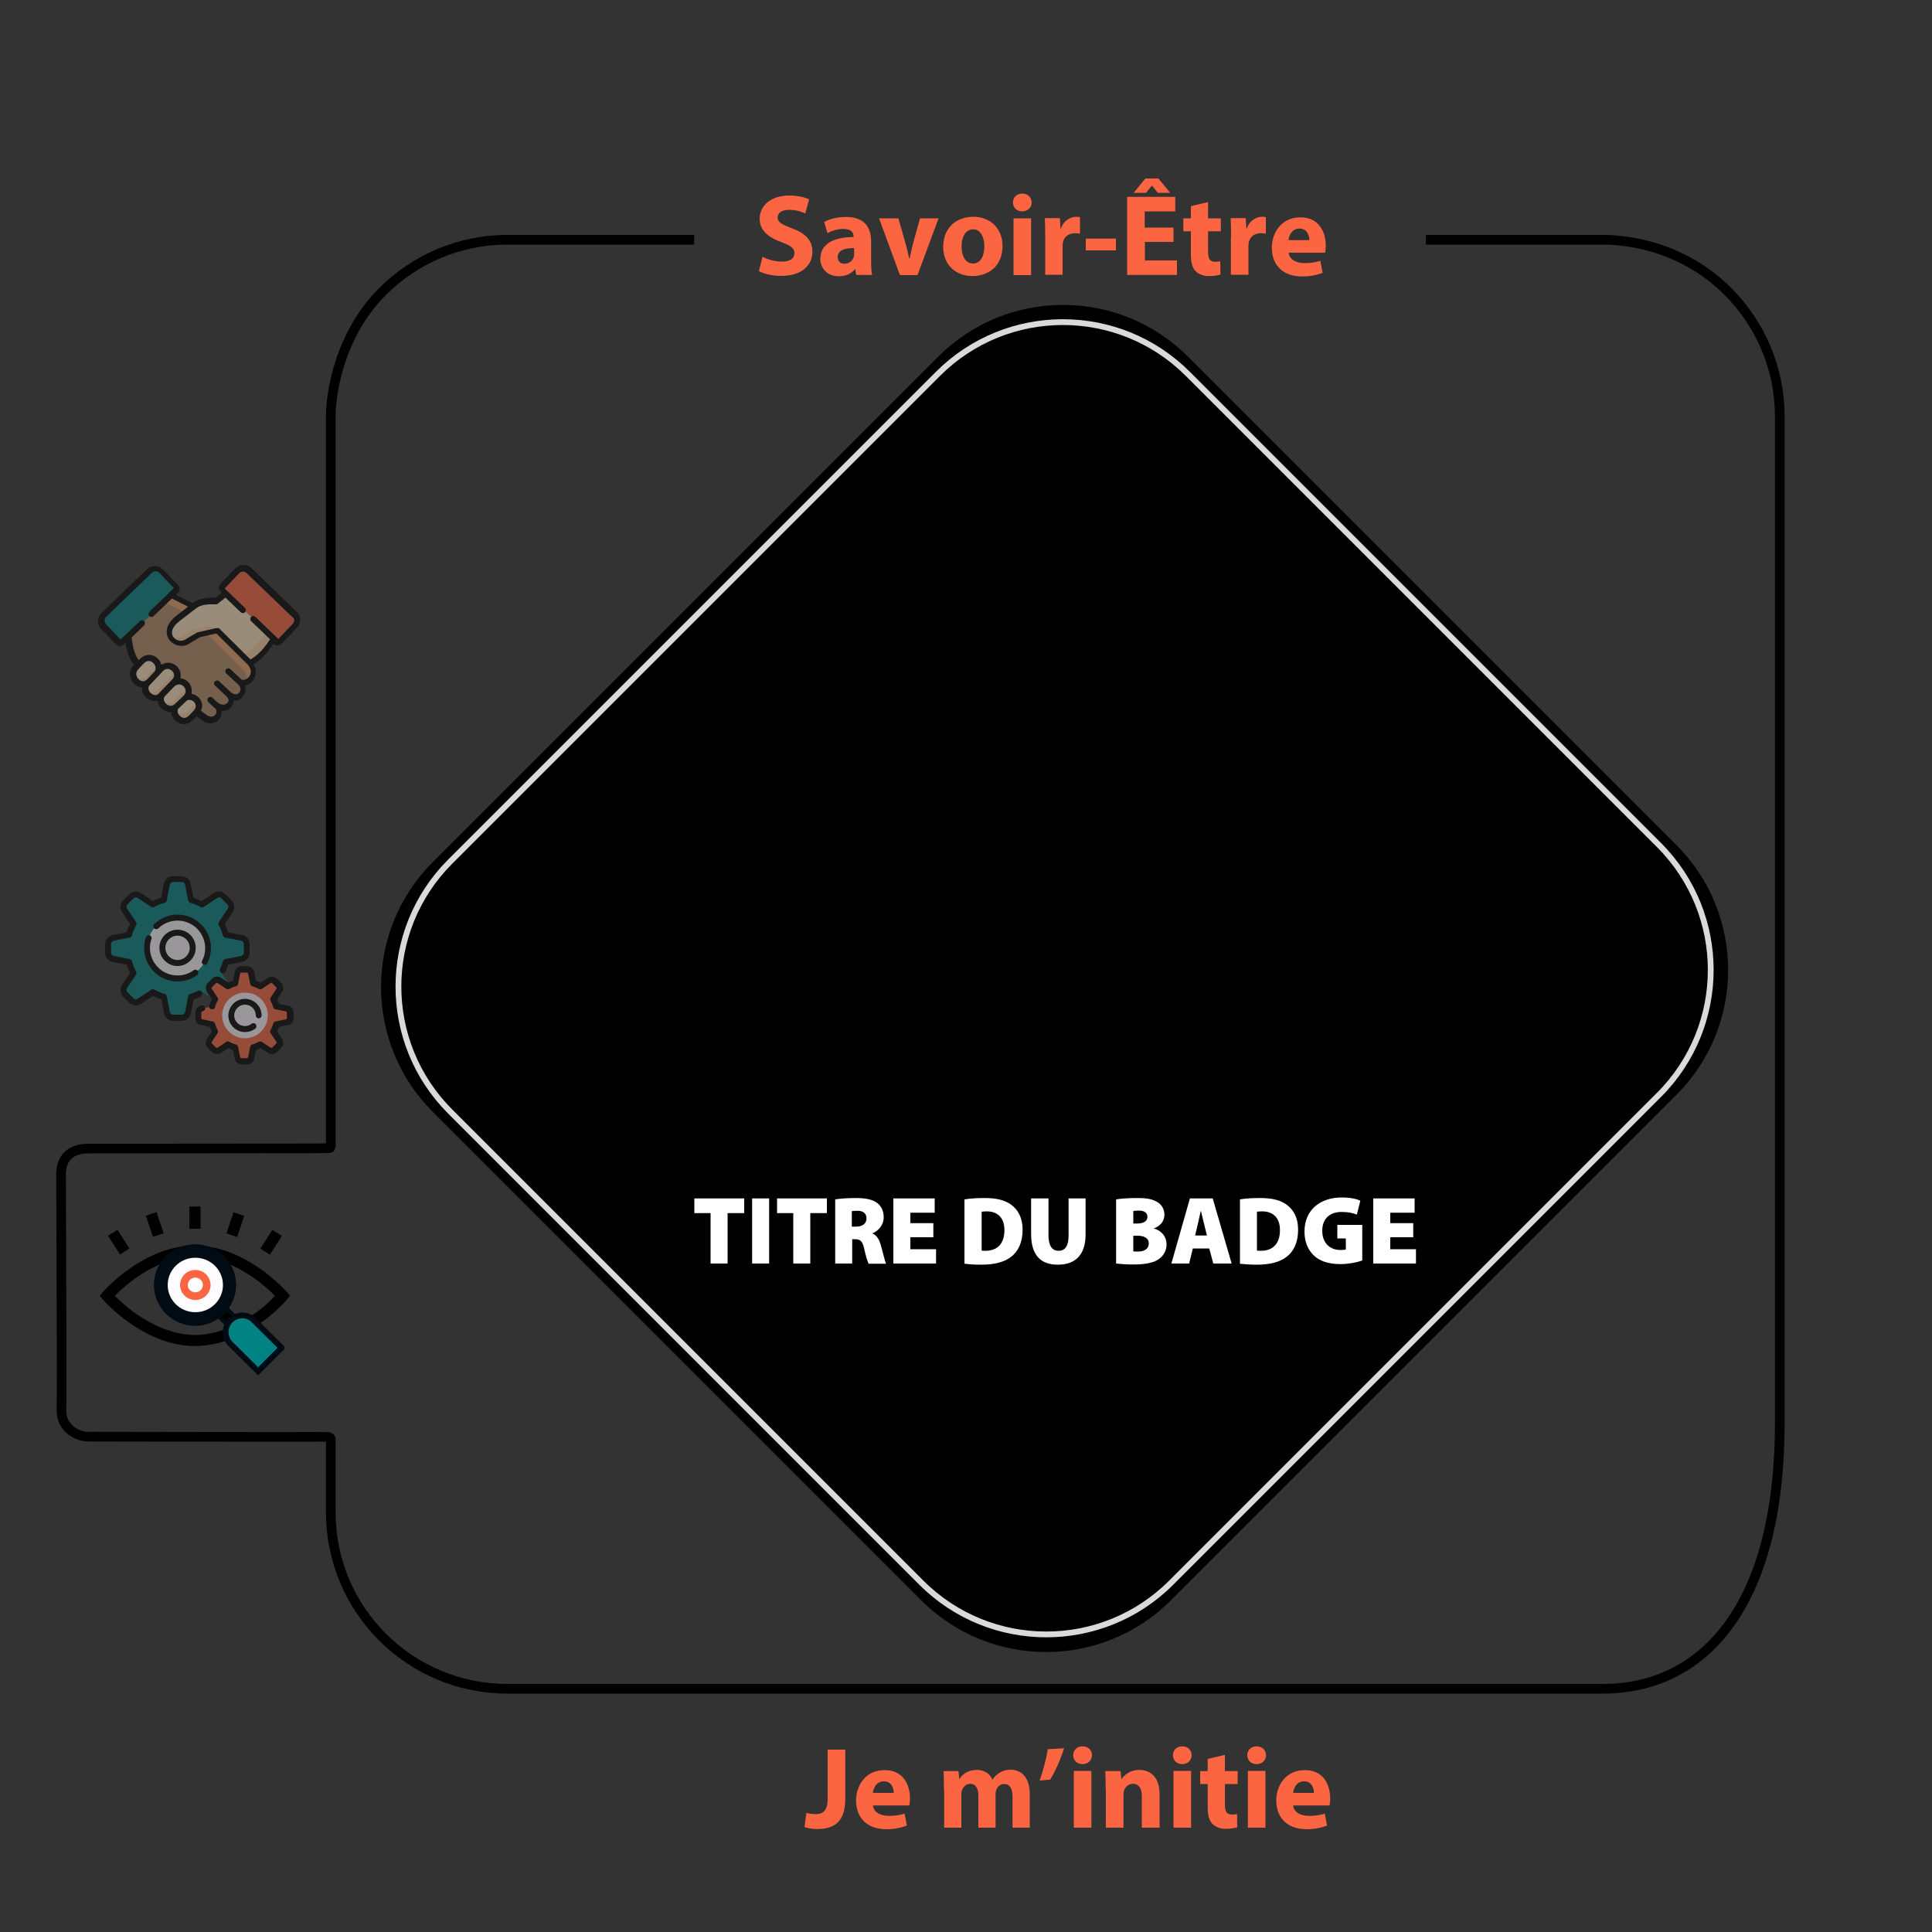 <?xml version="1.0" encoding="utf-8" ?>
<!-- Generator: Adobe Illustrator 27.0.0, SVG Export Plug-In . SVG Version: 6.00 Build 0)  -->
<svg
  version="1.1"
  id="Calque_1"
  xmlns="http://www.w3.org/2000/svg"
  xmlns:xlink="http://www.w3.org/1999/xlink"
  x="0px"
  y="0px"
  viewBox="0 0 1000 1000"
  style="enable-background:new 0 0 1000 1000;"
  xml:space="preserve"
>
<rect x="0" y="0" width="1000" height="1000" fill="#333333" stroke="none"/>
<style type="text/css">
	.st0{fill:none;stroke:#000000;stroke-width:5;stroke-miterlimit:10;}
	.st1{fill:#028283;}
	.st2{stroke:#000B13;stroke-width:2;stroke-miterlimit:10;}
	.st3{fill:#028283;stroke:#000B13;stroke-width:3;stroke-miterlimit:10;}
	.st4{fill:#000B13;stroke:#000B13;stroke-width:2;stroke-miterlimit:10;}
	.st5{fill:#FFFCFF;stroke:#FFFCFF;stroke-width:5;stroke-miterlimit:10;}
	.st6{fill:none;stroke:#FC6541;stroke-width:4;stroke-miterlimit:10;}
	.st7{opacity:0.5;}
	.st8{fill-rule:evenodd;clip-rule:evenodd;fill:#FC6541;}
	.st9{opacity:0.65;fill-rule:evenodd;clip-rule:evenodd;fill:#FFBC85;}
	.st10{fill-rule:evenodd;clip-rule:evenodd;fill:#FFE5C1;}
	.st11{fill-rule:evenodd;clip-rule:evenodd;fill:#028283;}
	.st12{opacity:0.8;fill-rule:evenodd;clip-rule:evenodd;fill:#F5A96C;}
	.st13{opacity:0.8;}
	.st14{fill-rule:evenodd;clip-rule:evenodd;fill:#F5A96C;}
	.st15{fill-rule:evenodd;clip-rule:evenodd;fill:#FED1A3;}
	.st16{fill-rule:evenodd;clip-rule:evenodd;fill:#FB2A39;}
	.st17{fill:#FFFCFF;}
	.st18{fill:#FC6541;}
	.st19{fill:#FFFFFF;}
	.st20{fill:none;stroke:#DADADA;stroke-width:3;stroke-miterlimit:10;}
</style>
<path
    class="st0"
    d="M738,124.1c41.4,0,81.4,0,91.8,0c6.1,0,38.5,0.6,64.6,26.8c16.5,16.5,26.8,39.4,26.8,64.6v521.1
	c0,96.6-40.9,137.5-91.4,137.5H262.6c-50.5,0-91.4-40.9-91.4-91.4v-37.8c0-0.6-0.5-1-1-1.1c-1.6-0.1-4.9-0.2-7.3-0.1
	c-7.7,0.1-111.2-0.1-117.6-0.1c-5.4-0.1-13.6-4.4-13.5-13.6c0.3-13.3-0.2-102.3-0.2-122c0-8.4,4.5-13.5,14.4-13.5
	c13.9,0,80.8-0.1,112.9-0.1c3.7,0,12.3,0,12.3-0.3c0-0.8,0-7.6,0-7.7c0-8.5,0-322.8,0-370.9c0-13.1,5.1-43,26.8-64.6
	c16.5-16.5,39.4-26.8,64.6-26.8c20.1,0,70.7,0,90.8,0c2,0,3.9,0,5.9,0"
  />
<g id="fond_categorie">
<path
    d="M476.8,828.3L224,575.5c-35.7-35.7-35.7-93.6,0-129.3l261.6-261.6c35.7-35.7,93.6-35.7,129.3,0l252.8,252.8
	c35.7,35.7,35.7,93.6,0,129.3L606.1,828.3C570.4,864,512.5,864,476.8,828.3z"
  />
</g>
<path class="st0" d="M169.2,718.2" />
<g>
	<path class="st0" d="M154.7,635.1" />
	<g>
		<path d="M134.8,646.3l6.2-9.7l4.9,3.1l-6.2,9.7L134.8,646.3z" />
		<path d="M117.2,638.4l3.7-10.9l5.5,1.9l-3.7,10.9L117.2,638.4z" />
		<path d="M98,624.5h5.8v11.5H98V624.5z" />
		<path d="M75.5,629.3l5.5-1.9l3.7,10.9l-5.5,1.9L75.5,629.3z" />
		<path d="M55.9,639.6l4.9-3.1l6.2,9.7l-4.9,3.1L55.9,639.6z" />
		<path
        d="M148.6,672.5l1.5-1.9l-1.6-1.8c-0.2-0.2-5.3-6.1-13.7-12c-11.2-7.9-22.9-12.1-34-12.1c-11,0-22.8,4.2-33.9,12.1
			c-8.4,5.9-13.5,11.8-13.7,12l-1.6,1.9l1.6,1.9c0.2,0.2,5.3,6.1,13.7,12c11.2,7.9,22.9,12.1,33.9,12.1c5.5,0,11.2-1,16.9-3
			c0.4,0.7,0.9,1.3,1.4,1.9l14.3,14.3l12.2-12.2l-12-12C143,679.3,148.4,672.8,148.6,672.5L148.6,672.5z M111.1,675.1
			c-5.6,5.6-14.8,5.6-20.4,0c-2.7-2.7-4.2-6.3-4.2-10.2s1.5-7.5,4.2-10.2c2.8-2.8,6.5-4.2,10.2-4.2s7.4,1.4,10.2,4.2
			c2.7,2.7,4.2,6.3,4.2,10.2S113.8,672.4,111.1,675.1z M70.4,680c-5.1-3.6-8.9-7.2-11-9.3c2.1-2.1,5.9-5.7,11-9.3
			c3.6-2.5,8.2-5.3,13.5-7.4c-2.1,3.2-3.2,7-3.2,10.9c0,5.4,2.1,10.5,5.9,14.3c3.9,3.9,9.1,5.9,14.3,5.9c4.3,0,8.5-1.3,12.1-4
			l4.6,4.6c-0.3,0.7-0.6,1.4-0.7,2.2c-5.4,2-10.8,3.1-16,3.1C88.5,690.9,77.5,684.9,70.4,680L70.4,680z M133.5,701.6l-10.2-10.2
			c-1.1-1.1-1.1-3,0-4.1c1.1-1.1,3-1.1,4.1,0l10.2,10.2L133.5,701.6z M129.2,681.6c-2.4-1.2-5.2-1.2-7.6,0l-4.6-4.6
			c2.6-3.5,4-7.7,4-12.1c0-3.9-1.1-7.7-3.2-10.9c5.3,2.1,9.9,4.9,13.5,7.4c5.1,3.6,9,7.2,11,9.3
			C140.1,673.2,135.6,677.6,129.2,681.6z"
      />
	</g>
	<g>
		<g>
			<g>
				<path class="st2" d="M111.1,679.3l4.1-4.1l8.2,8.1l-4.1,4.1L111.1,679.3z" />
			</g>
		</g>
		<g id="Vision_1_">
			<g>
				<g>
					<path
              class="icon-cold-color"
              stroke-width="3"
              stroke-miterlimit="10"
              fill="#028283"
              stroke="#000B13"
              d="M133.6,709.8l-14.3-14.2c-2.8-2.7-3.8-8.4,0-12.2c3.1-3.1,8-3.4,11.4-0.7c12.4,12.3,15.7,15.5,15.1,14.9
						L133.6,709.8z"
            />
				</g>
			</g>
		</g>
		<g>
			<g>
				<g>
					<g>
						<path
                class="st4"
                d="M86.6,679.3c-7.9-7.9-7.9-20.6,0-28.5c7.6-7.6,21-7.6,28.6,0c7.9,7.9,7.9,20.6,0,28.5
							C107.3,687.2,94.5,687.2,86.6,679.3L86.6,679.3z"
              />
					</g>
				</g>
			</g>
		</g>
		<path
        class="st4"
        d="M100.9,645.1v40.1c5.2,0,10.4-2,14.3-5.9c7.9-7.9,7.9-20.6,0-28.5C111.4,647,106.1,645.1,100.9,645.1
			L100.9,645.1z"
      />
	</g>
	<ellipse class="st5" cx="101.1" cy="665.1" rx="11.8" ry="11.6" />
	<ellipse
      class="icon-hot-color-stroke"
      cx="101.1"
      cy="665.1"
      rx="5.9"
      ry="5.8"
      stroke="#FC6541"
      fill="none"
      stroke-width="4"
      stroke-miterlimit="10"
    />
</g>
<g class="st7">
	<g>
		<path
        class="icon-hot-color"
        fill="#fc6541"
        d="M117.1,306.9l20.6,19.9l4,3.9l1.5,1.4c0.5,0.5,1.2,0.4,1.7,0l4.1-4.2l3.7-3.9c1.6-1.7,1.6-4.4-0.1-6.1
			l-3.6-3.5l-20-19.2c-1.7-1.6-4.4-1.6-6.1,0.1l-7.8,8.1c-0.5,0.5-0.4,1.2,0,1.7L117.1,306.9z"
      />
	</g>
	<g>
		<path
        class="st9"
        d="M88.4,308.2l-22.2,21.3c0.7,5.9,1.8,11.4,5.4,14.5l30.1,24.4l3.6,2.8c5.5,4.2,10.7-1.7,6.5-6
			c-0.1-0.1-0.1-0.1-0.2-0.2c1.4,1.2,3,1.5,4.4,1.3c3-0.5,5.1-3.7,2.3-6.7c5.5,4.4,10.1-2.6,5.9-6.4c4.8,1.5,10-4.7,5-9.9
			c0,0-0.1-0.1-0.1-0.1l-12.4-18.5l-16.7-10.7L88.4,308.2z"
      />
	</g>
	<g>
		<path
        class="st10"
        d="M101.3,368.9c4.6-4.9-2.1-10.6-5.9-7.3l-4,3.8c0,0-0.1,0.1-0.1,0.1c-3.4,3.4,2.7,11,7.8,5.7L101.3,368.9z"
      />
	</g>
	<g>
		<path
        class="st10"
        d="M88.5,354.8l-4.2,4.4l0,0c-2.1,2.2-0.6,5.7,1.9,7c1.6,0.8,3.5,0.9,5.2-0.7l4.5-0.1l-0.4-3.9l0.6-0.5
			c4.5-4.3-2-11.7-7.1-6.8L88.5,354.8z"
      />
	</g>
	<g>
		<path
        class="st10"
        d="M81,348.7l-4,4.2l-0.6,0.6c-3.9,4.1,3.1,10.7,7.1,6.4l0.7-0.7c0.1-0.1,4.3-0.5,4.8-0.6l-0.1-4.4l1.4-1.4
			c4.7-4.9-2.6-11.3-7.1-6.6L81,348.7z"
      />
	</g>
	<g>
		<path
        class="st10"
        d="M71.7,344l-1.3,1.5c-4.1,4.5,2,11.6,6.6,7.5l3.8-0.6l0.2-3.6c3.7-4.2-2.8-11.8-7.9-6.2L71.7,344z"
      />
	</g>
	<g>
		<path
        class="icon-cold-color"
        fill="#028283"
        d="M77.4,295.6L59,313.3l-5.2,5c-1.7,1.6-1.8,4.4-0.1,6.1l7.8,8.1c0.5,0.5,1.2,0.5,1.7,0l3.1-3l22.2-21.3
			l2.8-2.7c0.5-0.5,0.5-1.2,0-1.7l-7.8-8.1C81.8,294,79.1,294,77.4,295.6L77.4,295.6z"
      />
	</g>
	<g>
		<path
        class="st12"
        d="M112.3,326.3l-5.6,1.3l2.2,2.2l16.9,16.8l0.1,0.1c2,2.2,2.4,4.5,1.7,6.3c3.3-1.3,5.5-5.8,1.7-9.8l-0.1-0.1
			l-5.1-5L112.3,326.3z"
      />
	</g>
	<g class="st13">
		<path class="st14" d="M88.4,308.2l-3.6,3.4l11.1,5.5l4.1-3.2L88.4,308.2z" />
	</g>
	<g>
		<path
        class="st10"
        d="M100.1,313.9l-4.1,3.2l-3.8,3c-9.7,7.5-1.7,14.9,4.1,12.4l6.5-3.9l4-0.9l5.6-1.3l11.8,11.8l5.1,5
			c3.2-1.2,7.7-4.6,12.6-12.5l-24.7-23.7l-4.4,3.5c-0.7,0.6-0.5,0.5-1.4,0.4c-3.3-0.1-7.6,0.2-10,2.1L100.1,313.9z"
      />
	</g>
	<g>
		<path
        class="st15"
        d="M100,325.9l-6.5,3.9c-1.8,0.8-3.7,0.6-5.4-0.2c1.4,2.7,5,4.1,8,2.8l6.5-3.9l4-0.9l5.5-1.3
			c-2.6-2.2-3-2.5-8.2-1.3L100,325.9z"
      />
	</g>
	<g>
		<path
        class="st15"
        d="M137.7,326.8c-4.3,7-8.4,10.5-11.5,12c-0.3,0.2-0.7,0.3-1,0.4l3.9,3.9c3.2-1.2,7.7-4.6,12.6-12.5
			L137.7,326.8z"
      />
	</g>
	<!-- <g>
		<path
        class="st16"
        d="M147.4,312.9L147.4,312.9L147.4,312.9z M143.8,322.8l-4.1,4.2c-0.5,0.5-1.2,0.5-1.7,0l3.7,3.5l1.5,1.4
			c0.5,0.5,1.2,0.4,1.7,0l4.1-4.2l3.7-3.9c1.6-1.7,1.6-4.4-0.1-6.1l-4.6-4.4l0.4,0.4l-1-0.9c1.7,1.6,1.7,4.3,0.1,6L143.8,322.8z"
      />
	</g>
	<g>
		<path
        class="st11"
        d="M71.1,301.6c1.7-1.6,4.4-1.6,6,0.1l7.8,8.1c0.5,0.5,0.4,1.2,0,1.7l3.6-3.4l2.8-2.7c0.5-0.5,0.5-1.2,0-1.7
			l-7.8-8.1c-1.6-1.7-4.4-1.8-6.1-0.1L71.1,301.6z"
      />
	</g> -->
	<g>
		<path
        class="st15"
        d="M69,348.9c0,3.8,4.5,7.2,8,4.1l2.5-2.6l1.5-1.6c1.5-1.7,1.3-4.1,0.2-5.8c0,1-0.3,2-1.1,2.9l-2.6,2.8
			l-1.3,1.4C73.5,352.4,70.5,351.2,69,348.9L69,348.9z"
      />
	</g>
	<g>
		<path
        class="st15"
        d="M75.5,357.5c0.9,3.1,5.2,5.5,8.1,2.5l0.7-0.7c0,0,0,0,0,0l4.2-4.4c0.2-0.2,0.3-0.3,0.4-0.5l1.4-1.4
			c2.5-2.6,1.6-5.7-0.6-7.3c0.4,1.4,0.1,3.1-1.3,4.5l-1.4,1.4c-0.2,0.1-0.3,0.3-0.4,0.5v0l-4.2,4.4c0,0,0,0,0,0l-0.7,0.7
			C79.8,359.2,77.2,358.9,75.5,357.5L75.5,357.5z"
      />
	</g>
	<g>
		<path
        class="st15"
        d="M91.5,365.5l3.1-2.9l0.9-0.9l0.6-0.5c2.4-2.3,1.7-5.5-0.3-7.2c0.4,1.5,0.1,3.2-1.3,4.6l-0.6,0.5l-1.6,1.5
			l-2.4,2.3l-0.1,0.1c-1.7,1.6-3.7,1.5-5.2,0.7c-0.4-0.2-0.7-0.5-1.1-0.8c0.4,1.4,1.4,2.6,2.7,3.3c1.6,0.8,3.5,0.9,5.2-0.7
			L91.5,365.5z"
      />
	</g>
	<g>
		<path
        class="st15"
        d="M101.3,368.9c2.3-2.5,1.8-5.1,0.2-6.7c0,1.1-0.5,2.3-1.6,3.4l-2.2,2.3c-2.7,2.9-5.7,2-7.4,0.1
			c0,3.5,4.7,7.5,8.7,3.3L101.3,368.9z"
      />
	</g>
	<g>
		<path
        d="M111.9,366.7c-0.4,0-0.8-0.1-1-0.4l-3.1-2.9c-0.6-0.6-0.7-1.6-0.1-2.2c0.6-0.6,1.6-0.7,2.2-0.1l3.1,2.9
			c0.6,0.6,0.7,1.6,0.1,2.2C112.8,366.6,112.3,366.7,111.9,366.7z"
      />
	</g>
	<path
      d="M153.6,316.7L130.1,294c-1.1-1.1-2.6-1.6-4.2-1.6c-1.6,0-3,0.7-4.1,1.8l-7.8,8.1c-1,1.1-1,2.8,0.1,3.9l0.6,0.6l-3.2,2.6
		c-0.1,0-0.2,0-0.3,0c-5-0.2-8.7,0.7-11,2.5l-0.4,0.3l-8.8-4.3l1.2-1.1c0.5-0.5,0.8-1.2,0.8-1.9c0-0.7-0.3-1.4-0.8-2l-7.8-8.1
		c-1.1-1.1-2.5-1.8-4.1-1.8c-1.6,0-3,0.5-4.2,1.6l-23.6,22.7c-2.3,2.2-2.4,5.9-0.2,8.2l7.8,8.1c0.5,0.6,1.2,0.8,2,0.8
		c0.7,0,1.4-0.3,1.9-0.8l0.9-0.9c0.7,4.2,1.8,8.4,4.4,11.3l-0.3,0.4c-2.8,3-1.9,7.1,0.3,9.4c1.2,1.3,2.7,1.9,4.2,2
		c-0.2,1.9,0.7,3.9,2.1,5.2c1.3,1.2,2.9,1.9,4.6,1.9c0.4,0,0.8,0,1.3-0.1c0.2,1.4,1,2.7,1.9,3.7c1.2,1.2,2.8,2,4.6,2
		c0.2,0,0.4,0,0.5,0c0,0.3,0.1,0.7,0.2,1c0.6,2.4,2.6,4.5,4.9,5.1c0.4,0.1,0.9,0.2,1.5,0.2c1.4,0,3.1-0.5,4.9-2.3l1.7-1.8l2.5,1.9
		c1.6,1.3,3.3,1.8,4.7,1.8c1.8,0,3.4-0.8,4.4-2c1-1.1,1.5-2.7,1.3-4.4c1.9,0.1,3.7-0.6,4.9-1.9c0.9-0.9,1.4-2.2,1.4-3.5
		c2,0.2,3.7-0.6,4.8-1.9c1.2-1.5,1.8-3.7,1.1-5.8c1.8-0.4,3.5-1.6,4.6-3.3c1.2-2,1.7-4.9-0.2-7.8c2.8-1.5,6.4-4.6,10.4-10.6l0.1,0.1
		c0.5,0.5,1.2,0.8,1.9,0.8c0.7,0,1.4-0.3,2-0.8l7.8-8.1C156,322.7,156,319,153.6,316.7L153.6,316.7z M71.5,346.5l2.7-2.9
		c1.1-1.2,2.3-1.7,3.5-1.4c1.2,0.3,2.3,1.4,2.7,2.7c0.2,0.6,0.4,1.9-0.6,2.9c0,0,0,0,0,0l-3.8,4c-1.6,1.4-3.2,0.8-4.2-0.2
		C70.5,350.4,69.9,348.2,71.5,346.5L71.5,346.5z M78,358.7c-0.2-0.2-2.2-2.2-0.5-4.1l0,0l6.8-7.2c0.8-0.9,1.7-1.2,2.4-1.2
		c0.3,0,0.5,0,0.7,0.1c1.2,0.3,2.3,1.3,2.6,2.4c0.3,1.1,0,2.2-1,3.1l-1.4,1.5c-0.1,0.1-0.1,0.2-0.2,0.2l-5.1,5.3
		C80.9,360.6,78.9,359.6,78,358.7L78,358.7z M85.9,364.2c-0.9-0.9-1.7-2.7-0.5-3.9c0,0,0,0,0,0l4.2-4.4c0,0,0,0,0.1-0.1c0,0,0,0,0,0
		l0.3-0.3c1-1,2.2-1.4,3.3-1.2c1.2,0.3,2.3,1.3,2.7,2.6c0.2,0.8,0.2,2-0.9,3.1l-0.5,0.5c0,0,0,0,0,0c0,0-0.1,0.1-0.1,0.1l-3.9,3.7
		c0,0,0,0,0,0c0,0-0.1,0.1-0.1,0.1C88.2,366.4,86.3,364.6,85.9,364.2L85.9,364.2z M98,370.2c-1.1,1.1-2.2,1.6-3.3,1.3
		c-1.2-0.3-2.4-1.5-2.7-2.8c-0.1-0.6-0.2-1.4,0.4-2c0,0,0.1-0.1,0.1-0.1l4-3.8c1.2-1,2.9-0.5,3.9,0.5c0.5,0.5,1.9,2.3-0.2,4.6
		L98,370.2z M129.2,349.9c-0.8,1.3-2.4,2.3-4.1,1.9l-5.9-5.5c-0.6-0.6-1.6-0.5-2.2,0.1c-0.6,0.6-0.5,1.6,0.1,2.2l6.2,5.7
		c0,0,0,0,0,0c0,0,0,0,0,0c1.5,1.4,1.4,3.2,0.5,4.2c-1,1.2-2.6,1.2-4.3-0.2l-6.1-5.7c-0.6-0.6-1.6-0.5-2.2,0.1
		c-0.6,0.6-0.5,1.6,0.1,2.2l6.1,5.7c1.1,1.2,1.2,2.3,0.3,3.2c-1,1.1-3.1,1.4-4.9-0.1c-0.6-0.5-1.6-0.5-2.1,0.1
		c-0.6,0.6-0.5,1.6,0.1,2.1c1.7,1.6,1.4,3.2,0.6,4.1c-0.9,1.1-2.8,1.4-4.9-0.2l-2.5-1.9c1.3-2.6,0.5-5.2-1.2-6.9
		c-1-1-2.3-1.7-3.7-1.9c0.2-1,0.2-2,0-3.1c-0.6-2.4-2.6-4.3-4.9-4.8c-0.3-0.1-0.6-0.1-0.9-0.1c0.3-1.1,0.3-2.2,0-3.4
		c-0.7-2.2-2.6-4-4.8-4.5c-1.7-0.4-3.4-0.1-4.9,0.9c0-0.1,0-0.1-0.1-0.2c-0.7-2.4-2.7-4.3-5-4.8c-2.3-0.5-4.6,0.3-6.4,2.3l-0.2,0.3
		c-2.2-2.6-3.1-6.6-3.8-11.7l6.5-6.3c0.6-0.6,0.6-1.6,0-2.2c-0.6-0.6-1.6-0.6-2.2,0l-7,6.7c-0.1,0-0.1,0.1-0.2,0.1l-2.8,2.7
		l-7.5-7.9c-1-1.1-1-2.8,0.1-3.9l23.6-22.7c0.5-0.5,1.2-0.8,2-0.8c0.7,0,1.4,0.3,1.9,0.8l7.5,7.9l-12.7,12.3c-0.6,0.6-0.6,1.6,0,2.2
		c0.6,0.6,1.6,0.6,2.2,0l9.5-9.1l8.4,4.2l-6,4.6c-7.1,5.5-5,10.5-4.2,11.9c1.4,2.4,4,3.8,6.7,3.8c1,0,2.1-0.2,3.1-0.6
		c0.1,0,0.1-0.1,0.2-0.1l6.3-3.8l8.5-1.9l16.3,16.2C130.6,346.8,129.7,349,129.2,349.9L129.2,349.9z M151.6,322.8l-7.5,7.9l-1.2-1.1
		c0,0-0.1-0.1-0.1-0.1l-10.6-10.2c-0.6-0.6-1.6-0.6-2.2,0c-0.6,0.6-0.6,1.6,0,2.2l9.8,9.4c-4.3,6.6-8,9.3-10.2,10.4l-16.1-16
		c0,0,0,0,0,0c0,0,0,0-0.1-0.1c0,0,0,0,0,0c0,0,0,0-0.1-0.1c0,0,0,0-0.1,0c0,0,0,0-0.1,0c0,0,0,0-0.1,0c0,0,0,0-0.1,0c0,0,0,0-0.1,0
		c0,0-0.1,0-0.1,0c0,0,0,0-0.1,0c0,0-0.1,0-0.1,0c0,0,0,0,0,0c0,0-0.1,0-0.1,0c0,0,0,0,0,0c0,0-0.1,0-0.1,0c0,0,0,0,0,0
		c0,0-0.1,0-0.1,0c0,0,0,0-0.1,0c0,0,0,0-0.1,0c0,0-0.1,0-0.1,0c0,0,0,0,0,0l-9.6,2.2c-0.2,0-0.3,0.1-0.5,0.2l-6.4,3.8
		c-2.1,0.9-4.7,0-5.9-1.9c-1.3-2.3-0.1-5.2,3.4-7.9l7.9-6.1c0,0,0,0,0,0l1.1-0.8c1.7-1.3,4.9-2,9-1.8c0.1,0,0.2,0,0.3,0
		c0.9,0.1,1.3-0.1,2-0.7l3.5-2.8l7.9,7.6c0.6,0.6,1.6,0.6,2.2,0c0.6-0.6,0.6-1.6,0-2.2l-10.5-10.1l7.5-7.9c0.5-0.5,1.2-0.8,1.9-0.8
		c0,0,0,0,0.1,0c0.7,0,1.4,0.3,1.9,0.8l23.6,22.7C152.6,320,152.6,321.7,151.6,322.8L151.6,322.8z"
    />
</g>
<g class="st7">
	<path
      class="icon-cold-color"
      fill="#028283"
      d="M127.8,488.4v4.5c0,1.6-1.1,2.9-2.6,3.2l-8.2,1.6c-0.6,2-1.4,4-2.4,5.8l4.6,6.9c0.9,1.3,0.7,3-0.4,4.1
		l-3.1,3.1c-1.1,1.1-2.8,1.3-4.1,0.4l-6.9-4.6c-1.8,1-3.7,1.8-5.8,2.4l-1.6,8.2c-0.3,1.5-1.6,2.6-3.2,2.6h-4.5
		c-1.6,0-2.9-1.1-3.2-2.6l-1.6-8.2c-2-0.6-4-1.4-5.8-2.4l-6.9,4.6c-1.3,0.9-3,0.7-4.1-0.4l-3.1-3.1c-1.1-1.1-1.3-2.8-0.4-4.1
		l4.6-6.9c-1-1.8-1.8-3.7-2.4-5.8l-8.2-1.6c-1.5-0.3-2.6-1.6-2.6-3.2v-4.5c0-1.6,1.1-2.9,2.6-3.2l8.2-1.6c0.6-2,1.4-4,2.4-5.8
		l-4.6-6.9c-0.9-1.3-0.7-3,0.4-4.1l3.1-3.1c1.1-1.1,2.8-1.3,4.1-0.4l6.9,4.6c1.8-1,3.7-1.8,5.8-2.4l1.6-8.2c0.3-1.5,1.6-2.6,3.2-2.6
		h4.5c1.6,0,2.9,1.1,3.2,2.6l1.6,8.2c2,0.6,4,1.4,5.8,2.4l6.9-4.6c1.3-0.9,3-0.7,4.1,0.4l3.1,3.1c1.1,1.1,1.3,2.8,0.4,4.1l-4.6,6.9
		c1,1.8,1.8,3.7,2.4,5.8l8.2,1.6C126.7,485.5,127.8,486.8,127.8,488.4z"
    />
	<path
      class="st17"
      d="M107.7,490.6c0,8.7-7.1,15.8-15.8,15.8s-15.8-7.1-15.8-15.8s7.1-15.8,15.8-15.8S107.7,481.9,107.7,490.6z"
    />
	<path
      class="st17"
      d="M99.7,490.6c0,4.3-3.5,7.9-7.9,7.9s-7.9-3.5-7.9-7.9c0-4.3,3.5-7.9,7.9-7.9S99.7,486.3,99.7,490.6z"
    />
	<path
      class="st17"
      d="M94.9,490.6c0,3.5-2.3,6.5-5.5,7.5c-3.2-1-5.5-4-5.5-7.5c0-3.5,2.3-6.5,5.5-7.5
		C92.7,484.1,94.9,487.1,94.9,490.6z"
    />
	<path
      class="icon-hot-color"
      fill="#fc6541"
      d="M150.5,524.1v2.9c0,1-0.7,1.9-1.7,2.1l-5.4,1.1c-0.4,1.3-0.9,2.6-1.6,3.8l3,4.5c0.6,0.9,0.5,2-0.3,2.7
		l-2.1,2.1c-0.7,0.7-1.9,0.8-2.7,0.3l-4.5-3c-1.2,0.7-2.4,1.2-3.8,1.6l-1.1,5.4c-0.2,1-1.1,1.7-2.1,1.7h-2.9c-1,0-1.9-0.7-2.1-1.7
		l-1.1-5.4c-1.3-0.4-2.6-0.9-3.8-1.6l-4.5,3c-0.9,0.6-2,0.5-2.7-0.3l-2.1-2.1c-0.7-0.7-0.8-1.9-0.3-2.7l3-4.5
		c-0.7-1.2-1.2-2.4-1.6-3.8l-5.4-1.1c-1-0.2-1.7-1.1-1.7-2.1v-2.9c0-1,0.7-1.9,1.7-2.1l5.4-1.1c0.4-1.3,0.9-2.6,1.6-3.8l-3-4.5
		c-0.6-0.9-0.5-2,0.3-2.7l2.1-2.1c0.7-0.7,1.9-0.8,2.7-0.3l4.5,3c1.2-0.7,2.4-1.2,3.8-1.6l1.1-5.4c0.2-1,1.1-1.7,2.1-1.7h2.9
		c1,0,1.9,0.7,2.1,1.7l1.1,5.4c1.3,0.4,2.6,0.9,3.8,1.6l4.5-3c0.9-0.6,2-0.5,2.7,0.3l2.1,2.1c0.7,0.7,0.8,1.9,0.3,2.7l-3,4.5
		c0.7,1.2,1.2,2.4,1.6,3.8l5.4,1.1C149.7,522.2,150.5,523.1,150.5,524.1z"
    />
	<path
      class="st17"
      d="M138.6,525.6c0,6.5-5.3,11.8-11.8,11.8c-6.5,0-11.8-5.3-11.8-11.8s5.3-11.8,11.8-11.8
		C133.4,513.7,138.6,519,138.6,525.6z"
    />
	<path
      class="st17"
      d="M133.9,525.6c0,3.9-3.2,7.1-7.1,7.1c-3.9,0-7.1-3.2-7.1-7.1s3.2-7.1,7.1-7.1
		C130.7,518.5,133.9,521.6,133.9,525.6z"
    />
	<path
      class="st17"
      d="M129.2,525.6c0,3.1-2,5.7-4.7,6.7c-2.8-1-4.7-3.6-4.7-6.7c0-3.1,2-5.7,4.7-6.7
		C127.2,519.9,129.2,522.5,129.2,525.6z"
    />
	<path
      d="M78.4,486c-0.5,1.5-0.8,3-0.8,4.6c0,7.9,6.4,14.3,14.3,14.3c3,0,5.9-0.9,8.3-2.7c0.7-0.5,1.7-0.3,2.2,0.3
		c0.5,0.7,0.3,1.7-0.3,2.2c-3,2.1-6.5,3.3-10.2,3.3c-9.6,0-17.3-7.8-17.3-17.3c0-1.9,0.3-3.8,0.9-5.6c0.3-0.8,1.2-1.2,2-1
		C78.2,484.3,78.7,485.2,78.4,486z M105.2,499.2c0.2,0.1,0.5,0.2,0.7,0.2c0.6,0,1.1-0.3,1.4-0.8c1.2-2.4,1.9-5.2,1.9-7.9
		c0-9.6-7.8-17.3-17.3-17.3c-4.5,0-8.8,1.7-12.1,4.9c-0.6,0.6-0.6,1.6,0,2.2s1.6,0.6,2.2,0c2.7-2.6,6.2-4,9.9-4
		c7.9,0,14.3,6.4,14.3,14.3c0,2.3-0.5,4.5-1.6,6.5C104.2,497.9,104.5,498.8,105.2,499.2z M104.5,513.6c-0.4-0.8-1.3-1.1-2.1-0.7
		c-1.3,0.6-2.6,1.1-3.9,1.5c-0.6,0.2-1,0.6-1.1,1.2l-1.6,8.2c-0.2,0.8-0.9,1.4-1.7,1.4h-4.5c-0.8,0-1.5-0.6-1.7-1.4l-1.6-8.2
		c-0.1-0.6-0.5-1-1.1-1.2c-1.9-0.5-3.7-1.3-5.4-2.2c-0.5-0.3-1.1-0.3-1.6,0.1l-6.9,4.6c-0.7,0.5-1.6,0.4-2.2-0.2l-3.1-3.1
		c-0.6-0.6-0.7-1.5-0.2-2.2l4.6-6.9c0.3-0.5,0.3-1.1,0.1-1.6c-1-1.7-1.7-3.5-2.2-5.4c-0.2-0.6-0.6-1-1.2-1.1l-8.2-1.6
		c-0.8-0.2-1.4-0.9-1.4-1.7v-4.5c0-0.8,0.6-1.5,1.4-1.7l8.2-1.6c0.6-0.1,1-0.5,1.2-1.1c0.5-1.9,1.3-3.7,2.2-5.4
		c0.3-0.5,0.3-1.1-0.1-1.6l-4.6-6.9c-0.5-0.7-0.4-1.6,0.2-2.2l3.1-3.1c0.6-0.6,1.5-0.7,2.2-0.2l6.9,4.6c0.5,0.3,1.1,0.3,1.6,0.1
		c1.7-1,3.5-1.7,5.4-2.2c0.6-0.2,1-0.6,1.1-1.2l1.6-8.2c0.2-0.8,0.9-1.4,1.7-1.4h4.5c0.8,0,1.5,0.6,1.7,1.4l1.6,8.2
		c0.1,0.6,0.5,1,1.1,1.2c1.9,0.5,3.7,1.3,5.4,2.2c0.5,0.3,1.1,0.3,1.6-0.1l6.9-4.6c0.7-0.5,1.6-0.4,2.2,0.2l3.1,3.1
		c0.6,0.6,0.7,1.5,0.2,2.2l-4.6,6.9c-0.3,0.5-0.3,1.1-0.1,1.6c1,1.7,1.7,3.5,2.2,5.4c0.2,0.6,0.6,1,1.2,1.1l8.2,1.6
		c0.8,0.2,1.4,0.9,1.4,1.7v4.5c0,0.8-0.6,1.5-1.4,1.7l-8.2,1.6c-0.6,0.1-1,0.5-1.2,1.1c-0.4,1.4-0.9,2.7-1.5,4
		c-0.4,0.8,0,1.7,0.7,2.1c0.8,0.4,1.7,0,2.1-0.7c0.6-1.2,1-2.4,1.4-3.6l7.2-1.4c2.2-0.4,3.9-2.4,3.9-4.7v-4.5c0-2.3-1.6-4.3-3.9-4.7
		l-7.2-1.4c-0.5-1.5-1.1-3-1.8-4.3l4.1-6.2c1.3-1.9,1-4.5-0.6-6.1l-3.1-3.1c-1.6-1.6-4.2-1.9-6.1-0.6l-6.2,4.1
		c-1.4-0.7-2.8-1.3-4.3-1.8l-1.4-7.2c-0.4-2.2-2.4-3.9-4.7-3.9h-4.5c-2.3,0-4.3,1.6-4.7,3.9l-1.4,7.2c-1.5,0.5-3,1.1-4.3,1.8
		l-6.1-4.1c-1.9-1.3-4.5-1-6.1,0.6l-3.1,3.1c-1.6,1.6-1.9,4.2-0.6,6.1l4.1,6.2c-0.7,1.4-1.3,2.8-1.8,4.3l-7.2,1.4
		c-2.2,0.4-3.9,2.4-3.9,4.7v4.5c0,2.3,1.6,4.3,3.9,4.7l7.2,1.4c0.5,1.5,1.1,3,1.8,4.3l-4.1,6.2c-1.3,1.9-1,4.5,0.6,6.1l3.1,3.1
		c1.6,1.6,4.2,1.9,6.1,0.6l6.2-4.1c1.4,0.7,2.8,1.3,4.3,1.8l1.4,7.2c0.4,2.2,2.4,3.9,4.7,3.9h4.5c2.3,0,4.3-1.6,4.7-3.9l1.4-7.2
		c1.2-0.4,2.4-0.8,3.5-1.4C104.5,515.3,104.8,514.4,104.5,513.6z M126.8,520c3.1,0,5.6,2.5,5.6,5.6c0,0.9,0.7,1.5,1.5,1.5
		c0.9,0,1.5-0.7,1.5-1.5c0-4.8-3.9-8.6-8.6-8.6s-8.6,3.9-8.6,8.6c0,4.8,3.9,8.6,8.6,8.6c1.9,0,3.8-0.6,5.3-1.8
		c0.7-0.5,0.8-1.5,0.3-2.2c-0.5-0.7-1.5-0.8-2.2-0.3c-1,0.8-2.2,1.2-3.4,1.2c-3.1,0-5.6-2.5-5.6-5.6
		C121.3,522.5,123.8,520,126.8,520z M91.9,500c-5.2,0-9.4-4.2-9.4-9.4c0-5.2,4.2-9.4,9.4-9.4s9.4,4.2,9.4,9.4
		C101.3,495.8,97,500,91.9,500z M91.9,496.9c3.5,0,6.3-2.8,6.3-6.3c0-3.5-2.8-6.3-6.3-6.3s-6.3,2.8-6.3,6.3
		C85.6,494.1,88.4,496.9,91.9,496.9z M149,520.5l-4.5-0.9c-0.3-0.8-0.6-1.6-1-2.4l2.5-3.8c1-1.5,0.8-3.4-0.5-4.7l-2.1-2.1
		c-1.2-1.2-3.2-1.4-4.7-0.5l-3.8,2.5c-0.8-0.4-1.6-0.7-2.4-1l-0.9-4.5c-0.3-1.7-1.9-3-3.6-3h-2.9c-1.8,0-3.3,1.2-3.6,3l-0.9,4.5
		c-0.8,0.3-1.6,0.6-2.4,1l-3.8-2.5c-1.5-1-3.4-0.8-4.7,0.5l-2.1,2.1c-1.2,1.2-1.4,3.2-0.5,4.7l2.5,3.8c-0.5,1-0.9,2.1-1.3,3.3
		c-0.2,0.8,0.2,1.7,1.1,1.9c0.8,0.2,1.7-0.2,1.9-1.1c0.3-1.2,0.8-2.4,1.4-3.4c0.3-0.5,0.3-1.1-0.1-1.6l-3-4.5
		c-0.2-0.2-0.1-0.6,0.1-0.8l2.1-2.1c0.2-0.2,0.5-0.2,0.8-0.1l4.5,3c0.5,0.3,1.1,0.3,1.6,0.1c1.1-0.6,2.2-1.1,3.4-1.4
		c0.6-0.2,1-0.6,1.1-1.2l1.1-5.4c0.1-0.3,0.3-0.5,0.6-0.5h2.9c0.3,0,0.5,0.2,0.6,0.5l1.1,5.4c0.1,0.6,0.5,1,1.1,1.2
		c1.2,0.3,2.4,0.8,3.4,1.4c0.5,0.3,1.1,0.3,1.6-0.1l4.5-3c0.2-0.2,0.6-0.1,0.8,0.1l2.1,2.1c0.2,0.2,0.2,0.5,0.1,0.8l-3,4.5
		c-0.3,0.5-0.3,1.1-0.1,1.6c0.6,1.1,1.1,2.2,1.4,3.4c0.2,0.6,0.6,1,1.2,1.1l5.4,1.1c0.3,0.1,0.5,0.3,0.5,0.6v2.9
		c0,0.3-0.2,0.5-0.5,0.6l-5.4,1.1c-0.6,0.1-1,0.5-1.2,1.1c-0.3,1.2-0.8,2.4-1.4,3.4c-0.3,0.5-0.3,1.1,0.1,1.6l3,4.5
		c0.2,0.2,0.1,0.6-0.1,0.8l-2.1,2.1c-0.2,0.2-0.5,0.2-0.8,0.1l-4.5-3c-0.5-0.3-1.1-0.3-1.6-0.1c-1.1,0.6-2.2,1.1-3.4,1.4
		c-0.6,0.2-1,0.6-1.1,1.2l-1.1,5.4c-0.1,0.3-0.3,0.5-0.6,0.5h-2.9c-0.3,0-0.5-0.2-0.6-0.5l-1.1-5.4c-0.1-0.6-0.5-1-1.1-1.2
		c-1.2-0.3-2.4-0.8-3.4-1.4c-0.5-0.3-1.1-0.3-1.6,0.1l-4.5,3c-0.2,0.2-0.6,0.1-0.8-0.1l-2.1-2.1c-0.2-0.2-0.2-0.5-0.1-0.8l3-4.5
		c0.3-0.5,0.3-1.1,0.1-1.6c-0.6-1.1-1.1-2.2-1.4-3.4c-0.2-0.6-0.6-1-1.2-1.1l-5.4-1.1c-0.3-0.1-0.5-0.3-0.5-0.6v-2.9
		c0-0.3,0.2-0.5,0.5-0.6l0.3-0.1c0.8-0.2,1.4-1,1.2-1.8c-0.2-0.8-1-1.4-1.8-1.2l-0.3,0.1c-1.7,0.3-3,1.9-3,3.6v2.9
		c0,1.8,1.2,3.3,3,3.6l4.5,0.9c0.3,0.8,0.6,1.6,1,2.4l-2.5,3.8c-1,1.5-0.8,3.4,0.5,4.7l2.1,2.1c1.2,1.2,3.2,1.4,4.7,0.5l3.8-2.5
		c0.8,0.4,1.6,0.7,2.4,1l0.9,4.5c0.3,1.7,1.9,3,3.6,3h2.9c1.8,0,3.3-1.2,3.6-3l0.9-4.5c0.8-0.3,1.6-0.6,2.4-1l3.8,2.5
		c1.5,1,3.4,0.8,4.7-0.5l2.1-2.1c1.2-1.2,1.4-3.2,0.5-4.7l-2.5-3.8c0.4-0.8,0.7-1.6,1-2.4l4.5-0.9c1.7-0.3,3-1.9,3-3.6v-2.9
		C152,522.4,150.8,520.8,149,520.5z"
    />
</g>
<g id="picto_titre_badge">
	<path
      d="M672.7,432.3c-1.1-10.2-9.1-18.2-19-18.9c-8.7-0.6-17.4-1.1-25.9-1.5c-15.1-0.7-30.4-0.9-45.6-0.8
		c1-22.3,0.3-44.7-2-66.8c-1-9.9-8.8-17.6-18.4-18.3c-32.9-2.4-66.3-2.9-99.2-1.4c-8.2,0.4-16.6,0.8-24.9,1.4
		c-9.6,0.7-17.4,8.4-18.4,18.3c-3.3,31-3.3,62.5,0,93.5c1.1,9.9,8.8,17.6,18.4,18.3l1.9,0.1c2.8,0.2,4.9,2.6,4.9,5.4v18.6
		c0,4.4,2.4,8.3,6.2,10.3c1.6,0.8,3.3,1.2,4.9,1.2c2.4,0,4.7-0.8,6.7-2.4c3.8-3,7.3-6,10.6-9c1.6-1.4,1.7-3.9,0.4-5.5
		c-1.4-1.6-3.8-1.8-5.3-0.4c-3.2,2.9-6.6,5.8-10.2,8.6c-1.1,0.9-2.5,1-3.7,0.4c-1.2-0.6-2-1.9-2-3.3v-18.6c0-7-5.3-12.8-12-13.2
		l-1.9-0.1c-6-0.4-10.8-5.2-11.4-11.4c-3.2-30.5-3.2-61.4,0-91.8c0.7-6.1,5.5-10.9,11.4-11.3c8.3-0.6,16.6-1.1,24.7-1.4
		c32.6-1.4,65.7-0.9,98.4,1.4c6,0.4,10.8,5.2,11.4,11.3c3.2,30.5,3.2,61.4,0,91.9c-0.1,1.3-0.4,2.5-0.9,3.6
		c-1.8,4.4-5.9,7.4-10.5,7.7c-21.8,1.6-44,2.3-66,2.2c0,0-0.1,0-0.1,0c-4.2,0-8.1,2.1-10.5,5.7c-1.7,2.5-3.7,5.1-6.1,7.8
		c-1.4,1.6-1.3,4.1,0.3,5.5c1.5,1.5,3.9,1.3,5.4-0.3c2.6-2.9,4.8-5.8,6.7-8.6c1-1.4,2.6-2.3,4.3-2.3h0c2.8,0,5.6,0,8.4,0
		c-1.2,23.6-0.5,47.6,2,71.2c0.2,2.1,0.7,4.1,1.5,6c3,7.4,9.8,12.3,17.5,12.8c22.9,1.7,46.2,2.4,69.3,2.3h0c1.9,0,3.6,0.9,4.6,2.5
		c7.8,11.6,20.4,22.7,29.6,29.9c2,1.6,4.5,2.4,6.9,2.4c1.7,0,3.5-0.4,5.1-1.2c3.9-2,6.3-6.1,6.3-10.6v-19.4c0-3,2.3-5.6,5.3-5.8
		l0.1,0c0.6,0,1.3-0.1,1.9-0.1c9.9-0.7,18-8.7,19-18.9c0.1-1.1,0.2-2.1,0.3-3.2c0.2-2.2-1.3-4.1-3.4-4.3c-2.1-0.2-3.9,1.3-4.2,3.5
		c-0.1,1-0.2,2.1-0.3,3.1c-0.7,6.5-5.7,11.5-12.1,12c-0.6,0-1.3,0.1-1.9,0.1l-0.1,0c-6.9,0.5-12.3,6.5-12.3,13.6v19.4
		c0,1.5-0.8,2.9-2.1,3.5c-1.3,0.7-2.8,0.5-4-0.4c-8.8-6.9-20.7-17.4-28-28.1c-2.5-3.7-6.5-5.8-10.8-5.8c0,0-0.1,0-0.1,0
		c-22.9,0.1-46-0.7-68.7-2.3c-4.9-0.4-9.1-3.5-11.1-8.1c-0.5-1.2-0.8-2.5-1-3.8c-2.5-23.4-3.1-47-2-70.4c16.9-0.2,33.9-1,50.6-2.2
		c7.5-0.5,14-5.3,16.9-12.4c0.8-1.9,1.3-3.8,1.5-5.9c0.7-6.3,1.2-12.6,1.6-18.9c15.2-0.1,30.5,0.1,45.7,0.8
		c8.4,0.4,17.1,0.9,25.7,1.5c6.3,0.5,11.3,5.5,12,11.9c2.7,25.6,3.2,51.4,1.6,77c-0.1,2.2,1.4,4,3.5,4.2c0.1,0,0.2,0,0.3,0
		c2,0,3.6-1.6,3.8-3.7C676,484.6,675.5,458.3,672.7,432.3L672.7,432.3z"
    />
	<path
      d="M637.7,488.6c0.1-3.1-1.1-6-3.2-8.2c-0.4-0.4-0.8-0.8-1.2-1.1c1.1-1.8,1.7-3.9,1.7-6.2c0-3.1-1.2-6-3.3-8.2
		c-2.1-2.2-4.9-3.4-7.9-3.4H609l5.6-12.4c3.2-7,0.3-15.4-6.5-18.7c-1.8-0.9-3.8-1.3-5.8-1.3c-5.2,0-10.1,3.2-12.3,8.1l-3.5,7.6
		c-1.8,3.9-4.5,7-8,9.1c-3.4,2-6,5-7.7,8.6c-1.2-0.6-2.5-0.9-3.9-0.9h-11.4c-5.3,0-9.6,4.4-9.6,9.9v47.6c0,5.5,4.3,9.9,9.6,9.9H567
		c1.8,0,3.5-0.5,4.9-1.4c2.7,1.8,5.8,2.7,9.1,2.7h40.3c6.2,0,11.2-5.2,11.2-11.5c0-1.4-0.2-2.8-0.7-4.1c0,0,0-0.1,0-0.1
		c-0.3-0.7-0.6-1.3-0.9-1.9c2.6-2.1,4.4-5.4,4.4-9.1c0-2.2-0.6-4.3-1.7-6.1C636,495.4,637.7,492.2,637.7,488.6L637.7,488.6z
		 M555.5,521.3c-1.1,0-2-0.9-2-2.1v-47.6c0-1.1,0.9-2.1,2-2.1H567c1.1,0,2,0.9,2,2.1v47.6c0,1.1-0.9,2.1-2,2.1H555.5z M626.6,492.1
		h-2.7c-2.1,0-3.8,1.8-3.8,3.9s1.7,3.9,3.8,3.9c1,0,1.9,0.4,2.5,1.1c0.7,0.7,1.1,1.6,1.1,2.6c0,2.1-1.6,3.7-3.6,3.7h-2.7
		c-2.1,0-3.8,1.8-3.8,3.9s1.7,3.9,3.8,3.9c1,0,1.9,0.4,2.5,1.1c0.3,0.4,0.6,0.8,0.8,1.2c0,0,0,0,0,0c0.2,0.4,0.2,0.9,0.2,1.4
		c0,2.1-1.6,3.7-3.6,3.7H581c-1.7,0-3.3-0.5-4.7-1.3c0.1-0.7,0.2-1.4,0.2-2.1c0,0,0-47.7,0-47.7c0-1.8,0.3-3.5,1-5.2
		c1-2.4,2.7-4.3,4.9-5.6c4.8-2.9,8.6-7.2,11-12.5l3.5-7.6c1-2.2,3.1-3.6,5.4-3.6c0.9,0,1.7,0.2,2.5,0.6c3,1.5,4.3,5.2,2.9,8.2
		l-8.1,17.8c-0.5,1.2-0.5,2.6,0.2,3.7c0.1,0.1,0.1,0.2,0.1,0.2c0.7,1.1,1.9,1.8,3.2,1.8h20.8c1,0,1.9,0.4,2.5,1.1
		c0.7,0.7,1.1,1.6,1.1,2.6c0,2.1-1.6,3.7-3.6,3.7c-2.1,0-3.8,1.8-3.8,3.9s1.7,3.9,3.8,3.9h2.5c1,0,2,0.4,2.7,1.2
		c0.7,0.7,1,1.6,1,2.6C630.1,490.5,628.5,492.1,626.6,492.1L626.6,492.1z"
    />
	<path
      d="M534.6,374.2c0-8-3.8-14.5-8.4-14.5c-4.6,0-8.4,6.5-8.4,14.5s3.8,14.5,8.4,14.5
		C530.9,388.7,534.6,382.2,534.6,374.2z"
    />
	<path
      d="M481.5,374.2c0-8-3.8-14.5-8.4-14.5c-4.6,0-8.4,6.5-8.4,14.5s3.8,14.5,8.4,14.5
		C477.7,388.7,481.5,382.2,481.5,374.2z"
    />
	<path
      d="M499.6,425.7c13.6,0,25.8-8.4,31.1-21.3c0.8-2-0.1-4.3-2-5.1c-1.9-0.8-4.2,0.1-5,2.1
		c-4.1,10-13.5,16.5-24.1,16.5c-10.5,0-20-6.5-24.1-16.5c-0.8-2-3-2.9-5-2.1c-1.9,0.8-2.8,3.1-2,5.1
		C473.9,417.4,486.1,425.7,499.6,425.7L499.6,425.7z"
    />
</g>
<path
    class="st20"
    d="M476.9,819.2L233,575.3c-35.7-35.7-35.7-93.6,0-129.3l252.5-252.5c35.7-35.7,93.6-35.7,129.3,0l243.9,243.9
	c35.7,35.7,35.7,93.6,0,129.3L606.2,819.2C570.5,854.9,512.6,854.9,476.9,819.2z"
  />
<g>
	<g id="texte_picto_categorie">
		<path
        class="st18"
        d="M394.7,132.9c2.4,1.3,6.2,2.5,10.1,2.5c4.2,0,6.4-1.7,6.4-4.4c0-2.5-1.9-3.9-6.8-5.7
			c-6.7-2.4-11.2-6.1-11.2-12c0-6.9,5.8-12.1,15.3-12.1c4.6,0,7.9,0.9,10.3,2l-2,7.3c-1.6-0.8-4.5-1.9-8.4-1.9c-4,0-5.9,1.8-5.9,3.9
			c0,2.6,2.2,3.7,7.5,5.7c7.2,2.7,10.5,6.4,10.5,12.1c0,6.8-5.2,12.5-16.3,12.5c-4.6,0-9.2-1.2-11.4-2.5L394.7,132.9z"
      />
		<path
        class="st18"
        d="M443.2,142.3l-0.5-2.9h-0.2c-1.9,2.3-4.9,3.6-8.4,3.6c-6,0-9.5-4.3-9.5-9c0-7.7,6.8-11.3,17.2-11.3v-0.4
			c0-1.6-0.8-3.8-5.4-3.8c-3,0-6.1,1-8.1,2.2l-1.7-5.8c2-1.2,6-2.6,11.4-2.6c9.8,0,12.9,5.8,12.9,12.7v10.2c0,2.8,0.1,5.5,0.5,7.1
			H443.2z M442.1,128.4c-4.8,0-8.5,1.1-8.5,4.6c0,2.4,1.5,3.5,3.6,3.5c2.2,0,4.1-1.5,4.7-3.4c0.1-0.5,0.2-1,0.2-1.6V128.4z"
      />
		<path
        class="st18"
        d="M465,113l3.9,13.7c0.7,2.5,1.2,4.8,1.7,7.1h0.2c0.5-2.4,1-4.6,1.6-7.1l3.8-13.7h9.6l-10.9,29.4h-9.1L455,113
			H465z"
      />
		<path
        class="st18"
        d="M518.9,127.3c0,10.7-7.6,15.6-15.5,15.6c-8.5,0-15.2-5.6-15.2-15.1c0-9.5,6.3-15.6,15.7-15.6
			C512.9,112.3,518.9,118.5,518.9,127.3z M497.7,127.6c0,5,2.1,8.8,6,8.8c3.6,0,5.8-3.6,5.8-8.9c0-4.3-1.7-8.8-5.8-8.8
			C499.3,118.8,497.7,123.3,497.7,127.6z"
      />
		<path
        class="st18"
        d="M534,104.8c0,2.5-1.9,4.6-4.9,4.6c-2.9,0-4.8-2-4.8-4.6c0-2.6,1.9-4.6,4.8-4.6
			C532.1,100.2,533.9,102.2,534,104.8z M524.6,142.3V113h9.1v29.4H524.6z"
      />
		<path
        class="st18"
        d="M541,122.6c0-4.3-0.1-7.2-0.2-9.7h7.8l0.3,5.4h0.2c1.5-4.3,5.1-6.1,7.9-6.1c0.8,0,1.3,0,2,0.2v8.6
			c-0.7-0.1-1.4-0.3-2.5-0.3c-3.4,0-5.6,1.8-6.3,4.6c-0.1,0.6-0.2,1.3-0.2,2v14.9H541V122.6z"
      />
		<path class="st18" d="M577.6,123.5v6.1H562v-6.1H577.6z" />
		<path
        class="st18"
        d="M607.5,125.2h-14.9v9.6h16.6v7.5h-25.8v-40.4h24.9v7.5h-15.8v8.4h14.9V125.2z M599.6,92.4l6.1,7.4h-6.4
			l-3-3.7h-0.1l-3,3.7h-6.4l6-7.4H599.6z"
      />
		<path
        class="st18"
        d="M625.3,104.6v8.4h6.6v6.7h-6.6v10.6c0,3.5,0.9,5.2,3.6,5.2c1.2,0,2.1-0.1,2.7-0.3l0.1,6.9
			c-1.2,0.4-3.4,0.8-5.9,0.8c-3,0-5.4-1-6.9-2.5c-1.7-1.7-2.5-4.5-2.5-8.7v-12h-3.9V113h3.9v-6.3L625.3,104.6z"
      />
		<path
        class="st18"
        d="M637.2,122.6c0-4.3-0.1-7.2-0.2-9.7h7.8l0.3,5.4h0.2c1.5-4.3,5.1-6.1,7.9-6.1c0.8,0,1.3,0,2,0.2v8.6
			c-0.7-0.1-1.4-0.3-2.5-0.3c-3.4,0-5.6,1.8-6.3,4.6c-0.1,0.6-0.2,1.3-0.2,2v14.9h-9.1V122.6z"
      />
		<path
        class="st18"
        d="M667,130.6c0.3,3.8,4,5.6,8.3,5.6c3.1,0,5.6-0.4,8.1-1.2l1.2,6.2c-3,1.2-6.7,1.9-10.6,1.9
			c-9.9,0-15.7-5.8-15.7-14.9c0-7.5,4.7-15.7,14.8-15.7c9.5,0,13.1,7.4,13.1,14.7c0,1.6-0.2,2.9-0.3,3.6H667z M677.7,124.3
			c0-2.2-1-6-5.1-6c-3.9,0-5.4,3.5-5.7,6H677.7z"
      />
	</g>
</g>
<g>
	<g id="texte_posture">
		<path
        class="st18"
        d="M428.4,905.6h9.1v25.6c0,11.5-5.5,15.5-14.4,15.5c-2.1,0-4.9-0.3-6.7-1l1-7.4c1.2,0.4,2.9,0.7,4.7,0.7
			c3.8,0,6.3-1.7,6.3-8V905.6z"
      />
		<path
        class="st18"
        d="M451.8,934.3c0.3,3.8,4,5.6,8.3,5.6c3.1,0,5.6-0.4,8.1-1.2l1.2,6.2c-3,1.2-6.7,1.9-10.6,1.9
			c-9.9,0-15.7-5.8-15.7-14.9c0-7.5,4.7-15.7,14.8-15.7c9.5,0,13.1,7.4,13.1,14.7c0,1.6-0.2,2.9-0.3,3.6H451.8z M462.6,928
			c0-2.2-1-6-5.1-6c-3.9,0-5.4,3.5-5.7,6H462.6z"
      />
		<path
        class="st18"
        d="M488.6,926.1c0-3.7-0.1-6.7-0.2-9.4h7.7l0.4,4h0.2c1.2-1.9,3.9-4.6,8.9-4.6c3.8,0,6.8,1.9,8,5h0.1
			c1.1-1.6,2.4-2.8,3.8-3.6c1.6-1,3.4-1.5,5.6-1.5c5.6,0,9.9,4,9.9,12.7V946h-8.9v-15.9c0-4.3-1.4-6.7-4.3-6.7
			c-2.1,0-3.6,1.4-4.2,3.2c-0.2,0.7-0.3,1.6-0.3,2.3V946h-8.9v-16.5c0-3.7-1.3-6.2-4.2-6.2c-2.3,0-3.7,1.8-4.3,3.3
			c-0.3,0.7-0.3,1.5-0.3,2.3V946h-8.9V926.1z"
      />
		<path
        class="st18"
        d="M550.8,904.9c-1.9,5.9-4.5,11.7-7.2,16.2l-5.5,0.5c1.8-5.1,3.4-10.9,4.2-16.2L550.8,904.9z"
      />
		<path
        class="st18"
        d="M565.2,908.5c0,2.5-1.9,4.6-4.9,4.6c-2.9,0-4.8-2-4.8-4.6c0-2.6,1.9-4.6,4.8-4.6
			C563.3,903.9,565.2,905.9,565.2,908.5z M555.8,946v-29.4h9.1V946H555.8z"
      />
		<path
        class="st18"
        d="M572.3,926.1c0-3.7-0.1-6.7-0.2-9.4h7.9l0.4,4.1h0.2c1.2-1.9,4.2-4.7,9.1-4.7c6,0,10.5,4,10.5,12.6V946H591
			v-16.3c0-3.8-1.4-6.4-4.6-6.4c-2.5,0-4,1.8-4.6,3.4c-0.2,0.6-0.3,1.4-0.3,2.3V946h-9.1V926.1z"
      />
		<path
        class="st18"
        d="M616.8,908.5c0,2.5-1.9,4.6-4.9,4.6c-2.9,0-4.8-2-4.8-4.6c0-2.6,1.9-4.6,4.8-4.6
			C614.9,903.9,616.8,905.9,616.8,908.5z M607.4,946v-29.4h9.1V946H607.4z"
      />
		<path
        class="st18"
        d="M634,908.3v8.4h6.6v6.7H634V934c0,3.5,0.9,5.2,3.6,5.2c1.2,0,2.1-0.1,2.7-0.3l0.1,6.9
			c-1.2,0.4-3.4,0.8-5.9,0.8c-3,0-5.4-1-6.9-2.5c-1.7-1.7-2.5-4.5-2.5-8.7v-12h-3.9v-6.7h3.9v-6.3L634,908.3z"
      />
		<path
        class="st18"
        d="M655.3,908.5c0,2.5-1.9,4.6-4.9,4.6c-2.9,0-4.8-2-4.8-4.6c0-2.6,1.9-4.6,4.8-4.6
			C653.4,903.9,655.2,905.9,655.3,908.5z M645.9,946v-29.4h9.1V946H645.9z"
      />
		<path
        class="st18"
        d="M669.3,934.3c0.3,3.8,4,5.6,8.3,5.6c3.1,0,5.6-0.4,8.1-1.2l1.2,6.2c-3,1.2-6.7,1.9-10.6,1.9
			c-9.9,0-15.7-5.8-15.7-14.9c0-7.5,4.7-15.7,14.8-15.7c9.5,0,13.1,7.4,13.1,14.7c0,1.6-0.2,2.9-0.3,3.6H669.3z M680.1,928
			c0-2.2-1-6-5.1-6c-3.9,0-5.4,3.5-5.7,6H680.1z"
      />
	</g>
</g>
<g>
	<g id="texte_titre_badge">
		<path class="st19" d="M367.8,627.9h-8.4v-7.6h25.8v7.6h-8.6V654h-8.8V627.9z" />
		<path class="st19" d="M398.1,620.3V654h-8.8v-33.7H398.1z" />
		<path class="st19" d="M410.6,627.9h-8.4v-7.6h25.8v7.6h-8.6V654h-8.8V627.9z" />
		<path
        class="st19"
        d="M432.2,620.8c2.5-0.4,6.2-0.7,10.7-0.7c5.1,0,8.7,0.7,11.2,2.6c2.1,1.7,3.3,4.1,3.3,7.4
			c0,4.2-3.1,7.2-5.7,8.2v0.2c2.2,1,3.4,3.1,4.2,6c1,3.4,2.1,8.3,2.7,9.6h-9c-0.5-1-1.4-3.6-2.3-7.8c-0.9-4-2.1-4.9-4.8-4.9h-1.4
			V654h-8.8V620.8z M440.9,634.9h2.3c3.3,0,5.3-1.7,5.3-4.2c0-2.5-1.6-4-4.6-4c-1.7,0-2.5,0.1-3,0.2V634.9z"
      />
		<path
        class="st19"
        d="M483.1,640.4h-11.9v6.2h13.3v7.4h-22.1v-33.7h21.4v7.4h-12.6v5.4h11.9V640.4z"
      />
		<path
        class="st19"
        d="M499.2,620.8c2.8-0.5,6.6-0.7,10.5-0.7c6.3,0,10.3,1.1,13.6,3.4c3.6,2.6,6,6.8,6,13c0,6.9-2.5,11.3-5.8,13.9
			c-3.6,2.9-9,4.2-15.5,4.2c-4.2,0-7.1-0.3-8.8-0.5V620.8z M508,647.3c0.5,0.1,1.3,0.1,1.9,0.1c5.7,0.1,10-3.1,10-10.7
			c0-6.6-3.8-9.7-9.1-9.7c-1.4,0-2.2,0.1-2.7,0.2V647.3z"
      />
		<path
        class="st19"
        d="M542.7,620.3v19.1c0,5.1,1.7,8,5.2,8c3.5,0,5.2-2.6,5.2-8v-19.1h8.8v18.6c0,10.4-5.1,15.7-14.4,15.7
			c-9,0-13.8-5.1-13.8-15.9v-18.4H542.7z"
      />
		<path
        class="st19"
        d="M577.8,620.8c2-0.4,6.4-0.7,10.4-0.7c4.7,0,7.5,0.3,10.1,1.7c2.6,1.2,4.4,3.7,4.4,6.9c0,2.8-1.5,5.6-5.4,7.1
			v0.1c4,1.1,6.5,4.2,6.5,8.2c0,3.2-1.5,5.7-3.7,7.4c-2.5,1.9-6.6,3-13.7,3c-4,0-6.9-0.3-8.7-0.5V620.8z M586.6,633.3h1.8
			c3.7,0,5.5-1.3,5.5-3.5c0-2-1.5-3.2-4.4-3.2c-1.5,0-2.3,0.1-2.9,0.2V633.3z M586.6,647.7c0.6,0.1,1.4,0.1,2.5,0.1
			c2.9,0,5.5-1.2,5.5-4.2c0-2.9-2.6-4-5.9-4h-2.1V647.7z"
      />
		<path
        class="st19"
        d="M617.4,646.2l-1.9,7.8h-9.2l9.6-33.7h11.8l9.8,33.7H628l-2.1-7.8H617.4z M624.7,639.5l-1.5-6.1
			c-0.5-1.9-1.1-4.7-1.6-6.6h-0.1c-0.5,2-1,4.8-1.5,6.7l-1.4,6H624.7z"
      />
		<path
        class="st19"
        d="M641.8,620.8c2.8-0.5,6.6-0.7,10.5-0.7c6.3,0,10.3,1.1,13.6,3.4c3.6,2.6,6,6.8,6,13c0,6.9-2.5,11.3-5.8,13.9
			c-3.6,2.9-9,4.2-15.5,4.2c-4.2,0-7.1-0.3-8.8-0.5V620.8z M650.6,647.3c0.5,0.1,1.3,0.1,1.9,0.1c5.7,0.1,10-3.1,10-10.7
			c0-6.6-3.8-9.7-9.2-9.7c-1.4,0-2.2,0.1-2.7,0.2V647.3z"
      />
		<path
        class="st19"
        d="M705.2,652.4c-2.5,0.9-7.1,1.9-11.4,1.9c-6.5,0-10.9-1.7-13.9-4.6c-3.1-3-4.7-7.3-4.7-12.2
			c0-11.7,8.6-17.7,19.3-17.7c4.5,0,7.9,0.8,9.6,1.7l-1.8,7.2c-1.9-0.8-4.1-1.4-7.9-1.4c-5.5,0-10,2.9-10,9.8c0,6.3,4,9.9,9.4,9.9
			c1.2,0,2.4-0.1,2.8-0.3V641h-4.4v-7h12.9V652.4z"
      />
		<path
        class="st19"
        d="M731.5,640.4h-11.9v6.2h13.3v7.4h-22.1v-33.7h21.4v7.4h-12.6v5.4h11.9V640.4z"
      />
	</g>
</g>
</svg>
